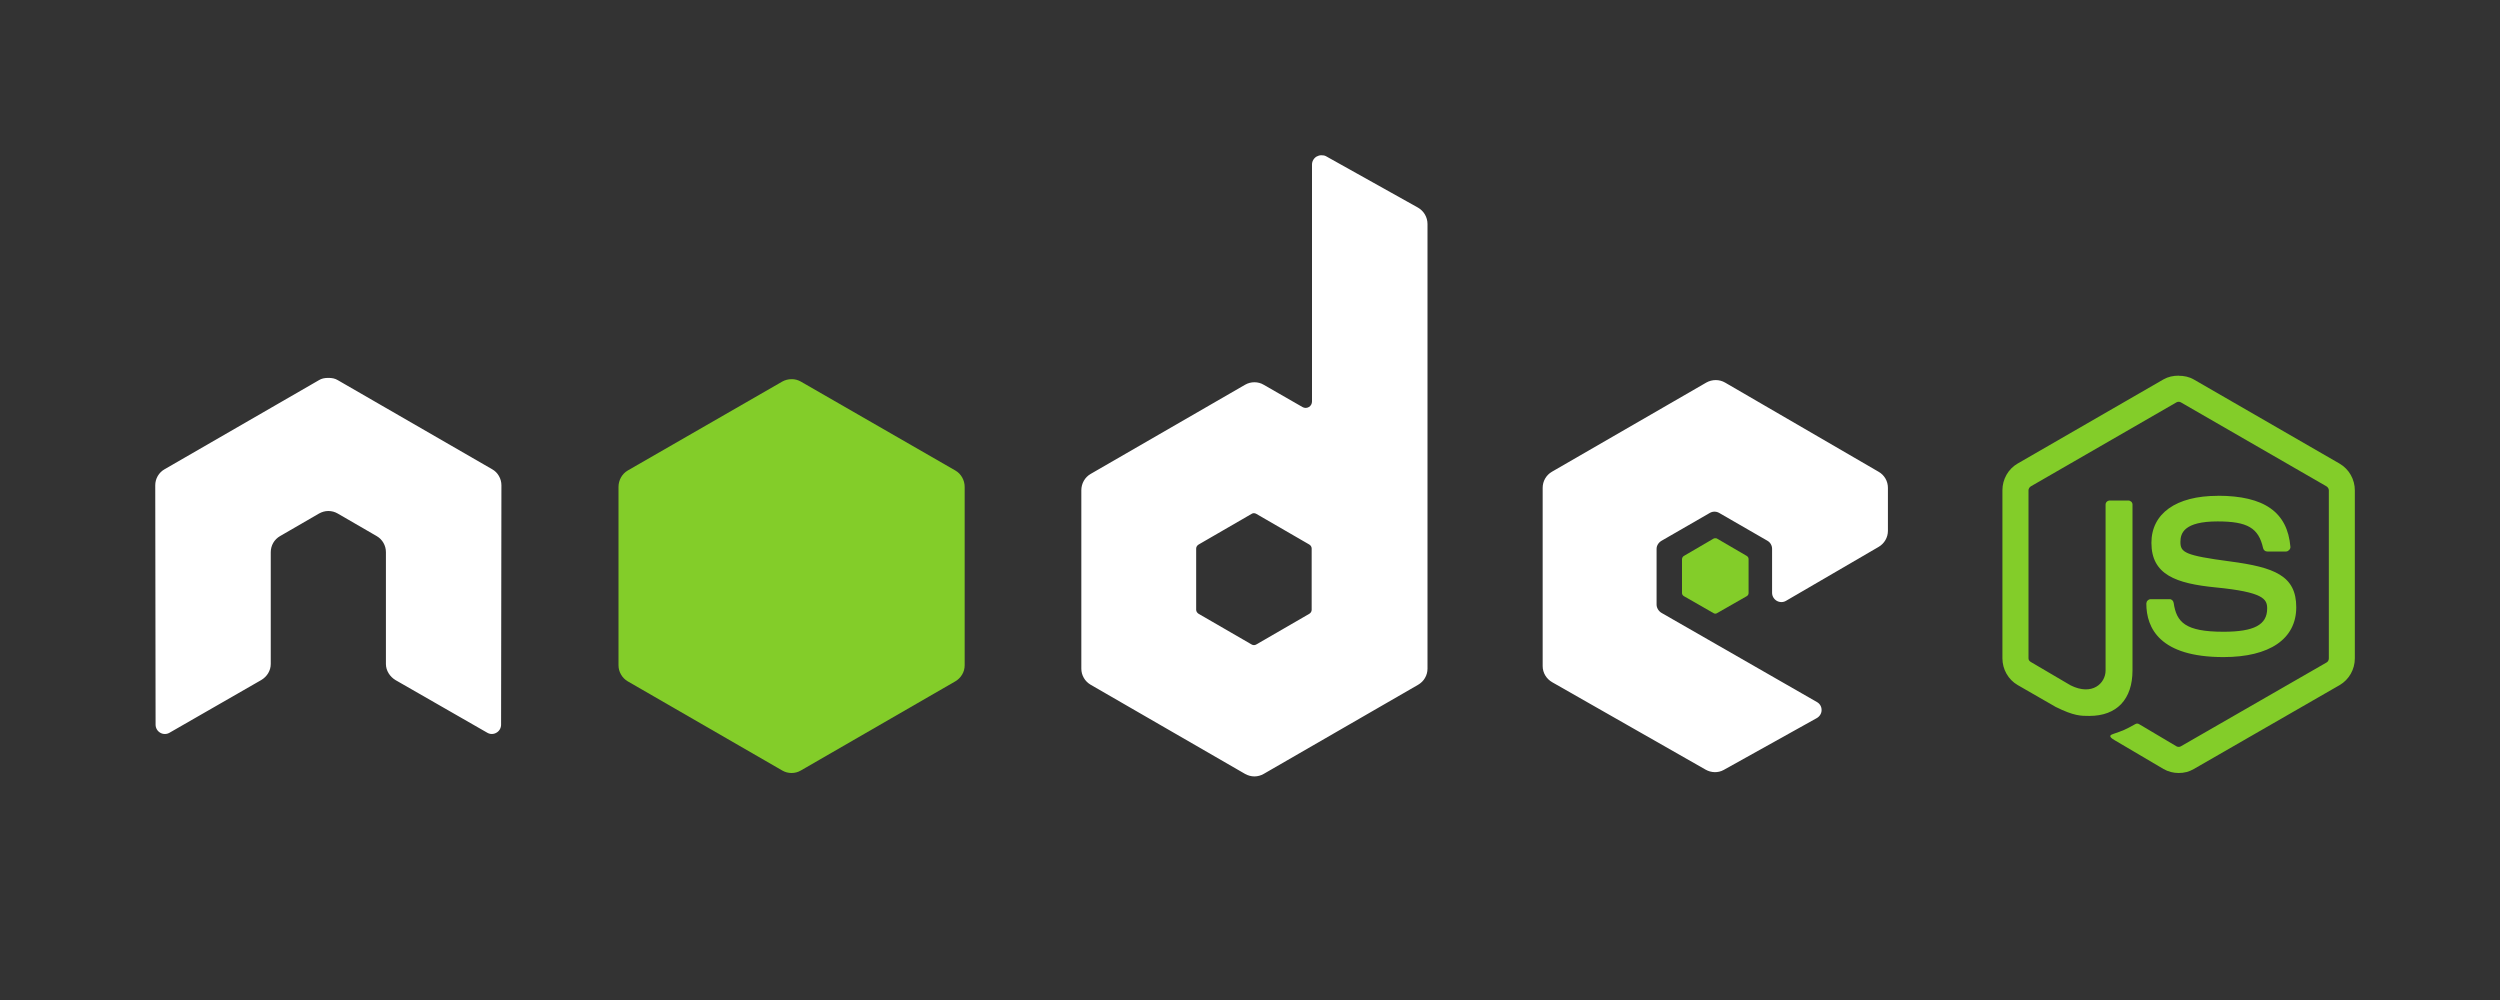 <svg width="30" height="12" viewBox="0 0 30 12" fill="none" xmlns="http://www.w3.org/2000/svg">
<rect x="0" y="0" width="30" height="12" fill="#333333" stroke="none"/>
<path d="M26.143 4.508C26.079 4.508 26.017 4.521 25.961 4.553L24.211 5.563C24.098 5.628 24.029 5.752 24.029 5.883V7.9C24.029 8.031 24.098 8.154 24.211 8.22L24.668 8.483C24.89 8.593 24.972 8.591 25.073 8.591C25.402 8.591 25.59 8.391 25.59 8.045V6.054C25.59 6.026 25.565 6.006 25.538 6.006H25.319C25.291 6.006 25.267 6.027 25.267 6.054V8.046C25.267 8.199 25.107 8.354 24.847 8.224L24.372 7.945C24.355 7.936 24.342 7.92 24.342 7.901V5.883C24.342 5.864 24.355 5.845 24.372 5.835L26.118 4.828C26.134 4.819 26.154 4.819 26.17 4.828L27.916 5.835C27.933 5.845 27.946 5.864 27.946 5.883V7.901C27.946 7.92 27.936 7.94 27.92 7.949L26.17 8.956C26.154 8.965 26.134 8.965 26.118 8.956L25.668 8.689C25.655 8.681 25.637 8.681 25.624 8.689C25.5 8.759 25.476 8.767 25.36 8.807C25.331 8.817 25.288 8.833 25.375 8.882L25.962 9.228C26.018 9.26 26.08 9.276 26.144 9.276C26.209 9.276 26.27 9.261 26.326 9.228L28.076 8.221C28.189 8.155 28.258 8.032 28.258 7.901V5.884C28.258 5.753 28.189 5.63 28.076 5.564L26.326 4.554C26.271 4.522 26.208 4.509 26.144 4.509L26.143 4.508ZM26.612 5.95C26.113 5.95 25.817 6.162 25.817 6.514C25.817 6.897 26.111 7.002 26.589 7.049C27.162 7.105 27.206 7.189 27.206 7.302C27.206 7.497 27.05 7.581 26.682 7.581C26.22 7.581 26.118 7.465 26.084 7.235C26.08 7.21 26.061 7.19 26.036 7.19H25.808C25.795 7.19 25.782 7.196 25.772 7.206C25.762 7.215 25.757 7.228 25.756 7.242C25.756 7.537 25.917 7.885 26.682 7.885C27.235 7.885 27.555 7.668 27.555 7.287C27.555 6.91 27.297 6.808 26.76 6.737C26.218 6.665 26.165 6.63 26.165 6.503C26.165 6.398 26.209 6.257 26.611 6.257C26.97 6.257 27.103 6.335 27.157 6.577C27.162 6.6 27.182 6.618 27.206 6.618H27.433C27.447 6.618 27.46 6.61 27.47 6.6C27.48 6.589 27.486 6.577 27.485 6.563C27.45 6.146 27.172 5.949 26.612 5.949L26.612 5.95Z" fill="#83CD29"/>
<path d="M15.855 1.863C15.836 1.863 15.817 1.869 15.8 1.878C15.783 1.888 15.769 1.902 15.759 1.919C15.749 1.936 15.744 1.955 15.744 1.975V4.817C15.744 4.845 15.731 4.87 15.707 4.884C15.695 4.891 15.682 4.895 15.668 4.895C15.654 4.895 15.641 4.891 15.629 4.884L15.164 4.617C15.131 4.597 15.092 4.587 15.053 4.587C15.014 4.587 14.975 4.597 14.941 4.617L13.088 5.687C13.018 5.727 12.976 5.803 12.976 5.883V8.024C12.976 8.063 12.986 8.101 13.006 8.135C13.025 8.169 13.054 8.197 13.088 8.217L14.941 9.287C14.975 9.306 15.014 9.317 15.053 9.317C15.092 9.317 15.131 9.306 15.164 9.287L17.018 8.217C17.052 8.197 17.081 8.169 17.1 8.135C17.12 8.101 17.13 8.063 17.13 8.024V2.688C17.13 2.607 17.086 2.531 17.015 2.491L15.911 1.874C15.894 1.865 15.875 1.863 15.855 1.863ZM3.929 4.535C3.894 4.536 3.86 4.542 3.829 4.561L1.975 5.631C1.941 5.65 1.913 5.678 1.893 5.712C1.873 5.746 1.863 5.785 1.863 5.824L1.867 8.696C1.867 8.736 1.888 8.773 1.923 8.793C1.957 8.813 2 8.813 2.034 8.793L3.134 8.161C3.204 8.12 3.249 8.048 3.249 7.968V6.627C3.249 6.546 3.291 6.473 3.361 6.433L3.829 6.162C3.863 6.143 3.901 6.132 3.94 6.132C3.979 6.132 4.018 6.142 4.052 6.162L4.52 6.433C4.589 6.473 4.631 6.546 4.631 6.626V7.968C4.631 8.047 4.678 8.12 4.746 8.161L5.846 8.792C5.881 8.813 5.923 8.813 5.958 8.792C5.992 8.773 6.013 8.736 6.013 8.696L6.017 5.824C6.017 5.785 6.007 5.746 5.987 5.712C5.968 5.678 5.94 5.65 5.906 5.631L4.052 4.561C4.02 4.542 3.987 4.536 3.951 4.535H3.929L3.929 4.535ZM20.589 4.561C20.55 4.561 20.511 4.571 20.477 4.59L18.623 5.661C18.554 5.701 18.512 5.774 18.512 5.854V7.994C18.512 8.074 18.557 8.147 18.627 8.187L20.466 9.235C20.534 9.274 20.617 9.277 20.685 9.239L21.8 8.618C21.835 8.599 21.859 8.562 21.859 8.522C21.86 8.481 21.839 8.445 21.804 8.425L19.939 7.355C19.904 7.335 19.879 7.295 19.879 7.255V6.586C19.879 6.546 19.904 6.509 19.939 6.489L20.518 6.155C20.553 6.135 20.595 6.135 20.63 6.155L21.209 6.489C21.226 6.499 21.241 6.513 21.25 6.53C21.26 6.547 21.265 6.566 21.265 6.586V7.113C21.265 7.133 21.27 7.152 21.28 7.169C21.29 7.186 21.304 7.2 21.321 7.21C21.356 7.23 21.398 7.23 21.432 7.21L22.543 6.563C22.612 6.523 22.655 6.45 22.655 6.37V5.854C22.655 5.815 22.645 5.776 22.625 5.742C22.605 5.708 22.577 5.68 22.543 5.661L20.701 4.591C20.667 4.571 20.628 4.561 20.589 4.561L20.589 4.561ZM15.046 6.158C15.056 6.158 15.066 6.161 15.075 6.166L15.711 6.534C15.728 6.544 15.74 6.562 15.74 6.582V7.318C15.74 7.338 15.728 7.356 15.711 7.366L15.075 7.734C15.058 7.744 15.037 7.744 15.02 7.734L14.384 7.366C14.367 7.356 14.354 7.337 14.354 7.318V6.582C14.354 6.562 14.367 6.544 14.384 6.534L15.02 6.166C15.028 6.161 15.036 6.158 15.046 6.158Z" fill="white"/>
<path d="M9.499 4.55C9.46 4.55 9.421 4.56 9.387 4.579L7.533 5.646C7.464 5.686 7.422 5.763 7.422 5.843V7.983C7.422 8.022 7.432 8.06 7.452 8.094C7.471 8.128 7.499 8.156 7.533 8.176L9.387 9.246C9.421 9.266 9.46 9.276 9.499 9.276C9.538 9.276 9.576 9.266 9.61 9.246L11.464 8.176C11.498 8.156 11.526 8.128 11.546 8.094C11.566 8.06 11.576 8.022 11.576 7.983V5.843C11.576 5.763 11.534 5.686 11.464 5.646L9.61 4.579C9.576 4.56 9.538 4.549 9.499 4.55L9.499 4.55ZM20.586 6.459C20.578 6.459 20.57 6.459 20.563 6.463L20.207 6.671C20.2 6.675 20.195 6.68 20.191 6.687C20.187 6.693 20.185 6.701 20.184 6.708V7.117C20.184 7.132 20.193 7.146 20.207 7.154L20.563 7.358C20.57 7.362 20.577 7.364 20.584 7.364C20.591 7.364 20.598 7.362 20.604 7.358L20.961 7.154C20.974 7.147 20.983 7.132 20.983 7.117V6.708C20.983 6.693 20.974 6.679 20.961 6.671L20.604 6.463C20.598 6.459 20.593 6.459 20.586 6.459L20.586 6.459Z" fill="#83CD29"/>
</svg>
